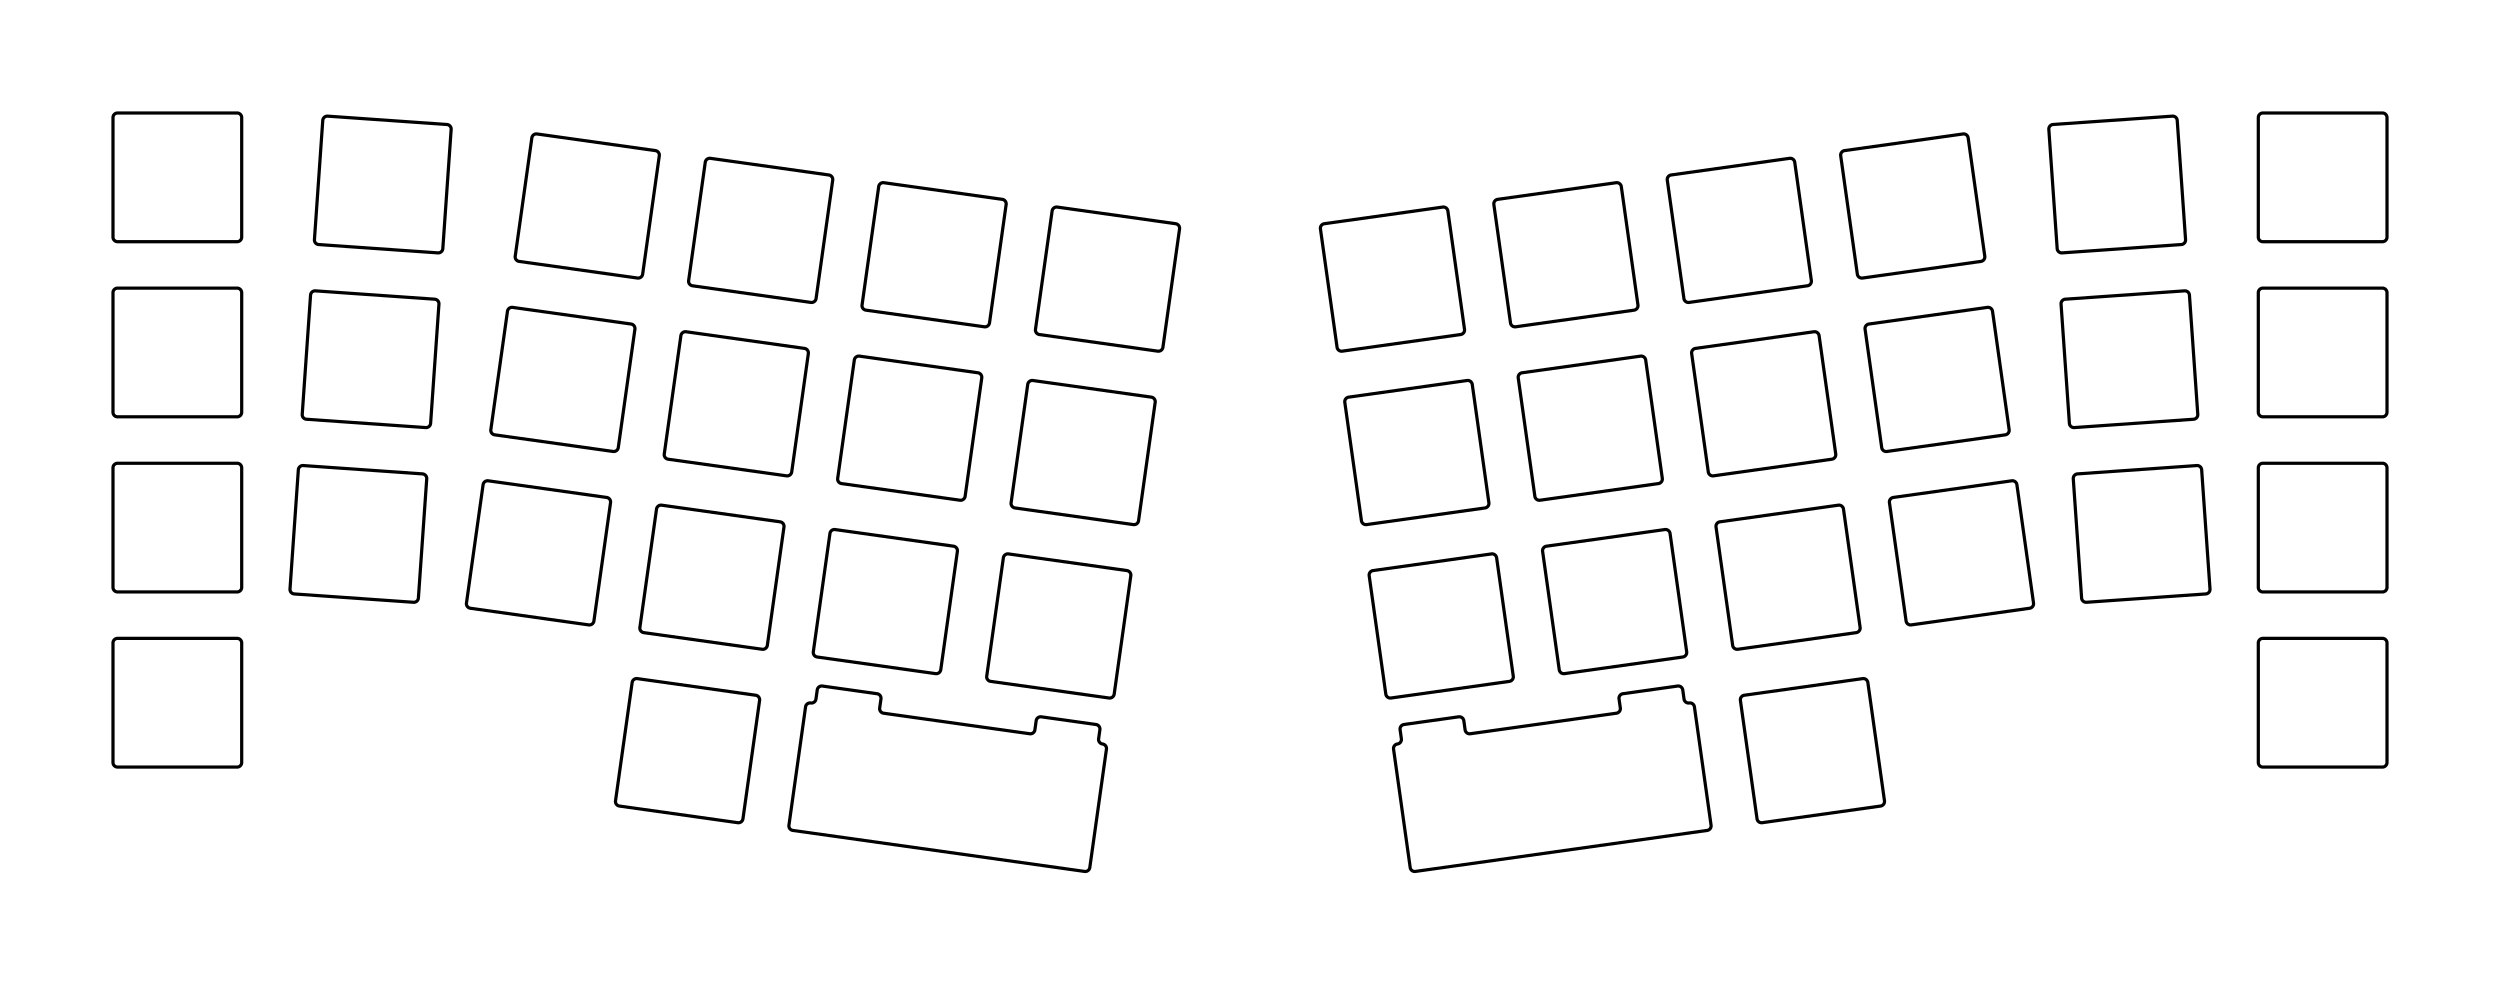 <?xml version="1.0"?>
<!DOCTYPE svg PUBLIC "-//W3C//DTD SVG 1.1//EN" "http://www.w3.org/Graphics/SVG/1.1/DTD/svg11.dtd">
<svg width="271.945mm" height="107.426mm" viewBox="0 0 271.945 107.426" xmlns="http://www.w3.org/2000/svg" version="1.1">

<g id="Sketch059" transform="translate(19.291,76.441) scale(1,-1)">
<path id="Sketch059_w0000"  d="M 184.014 41.195 A 0.5 0.5 0 0 1 183.588 40.63L 185.397 27.756 A 0.5 0.5 0 0 1 185.962 27.331L 198.836 29.14 A 0.5 0.5 0 0 1 199.261 29.705L 197.452 42.578 A 0.5 0.5 0 0 1 196.887 43.004L 184.014 41.195 " stroke="#000000" stroke-width="0.35 px" style="stroke-width:0.35;stroke-miterlimit:4;stroke-dasharray:none;fill:none;fill-rule: evenodd "/>
<path id="Sketch059_w0001"  d="M 186.665 22.33 A 0.5 0.5 0 0 1 186.239 21.765L 188.049 8.892 A 0.5 0.5 0 0 1 188.613 8.466L 201.487 10.276 A 0.5 0.5 0 0 1 201.912 10.84L 200.103 23.714 A 0.5 0.5 0 0 1 199.539 24.139L 186.665 22.33 " stroke="#000000" stroke-width="0.35 px" style="stroke-width:0.35;stroke-miterlimit:4;stroke-dasharray:none;fill:none;fill-rule: evenodd "/>
<path id="Sketch059_w0002"  d="M 181.363 60.059 A 0.5 0.5 0 0 1 180.937 59.495L 182.746 46.621 A 0.5 0.5 0 0 1 183.311 46.196L 196.184 48.005 A 0.5 0.5 0 0 1 196.61 48.569L 194.801 61.443 A 0.5 0.5 0 0 1 194.236 61.868L 181.363 60.059 " stroke="#000000" stroke-width="0.35 px" style="stroke-width:0.35;stroke-miterlimit:4;stroke-dasharray:none;fill:none;fill-rule: evenodd "/>
<path id="Sketch059_w0003"  d="M 165.149 38.543 A 0.5 0.5 0 0 1 164.724 37.979L 166.533 25.105 A 0.5 0.5 0 0 1 167.098 24.68L 179.971 26.489 A 0.5 0.5 0 0 1 180.397 27.054L 178.587 39.927 A 0.5 0.5 0 0 1 178.023 40.353L 165.149 38.543 " stroke="#000000" stroke-width="0.35 px" style="stroke-width:0.35;stroke-miterlimit:4;stroke-dasharray:none;fill:none;fill-rule: evenodd "/>
<path id="Sketch059_w0004"  d="M 167.8 19.679 A 0.5 0.5 0 0 1 167.375 19.114L 169.184 6.241 A 0.5 0.5 0 0 1 169.749 5.815L 182.622 7.624 A 0.5 0.5 0 0 1 183.048 8.189L 181.239 21.063 A 0.5 0.5 0 0 1 180.674 21.488L 167.8 19.679 " stroke="#000000" stroke-width="0.35 px" style="stroke-width:0.35;stroke-miterlimit:4;stroke-dasharray:none;fill:none;fill-rule: evenodd "/>
<path id="Sketch059_w0005"  d="M 162.498 57.408 A 0.5 0.5 0 0 1 162.072 56.843L 163.882 43.97 A 0.5 0.5 0 0 1 164.446 43.544L 177.32 45.354 A 0.5 0.5 0 0 1 177.745 45.918L 175.936 58.792 A 0.5 0.5 0 0 1 175.371 59.217L 162.498 57.408 " stroke="#000000" stroke-width="0.35 px" style="stroke-width:0.35;stroke-miterlimit:4;stroke-dasharray:none;fill:none;fill-rule: evenodd "/>
<path id="Sketch059_w0006"  d="M 127.42 33.241 A 0.5 0.5 0 0 1 126.994 32.676L 128.804 19.803 A 0.5 0.5 0 0 1 129.368 19.377L 142.242 21.186 A 0.5 0.5 0 0 1 142.667 21.751L 140.858 34.625 A 0.5 0.5 0 0 1 140.293 35.05L 127.42 33.241 " stroke="#000000" stroke-width="0.35 px" style="stroke-width:0.35;stroke-miterlimit:4;stroke-dasharray:none;fill:none;fill-rule: evenodd "/>
<path id="Sketch059_w0007"  d="M 130.071 14.376 A 0.5 0.5 0 0 1 129.646 13.812L 131.455 0.938 A 0.5 0.5 0 0 1 132.02 0.513L 144.893 2.322 A 0.5 0.5 0 0 1 145.319 2.887L 143.509 15.76 A 0.5 0.5 0 0 1 142.945 16.186L 130.071 14.376 " stroke="#000000" stroke-width="0.35 px" style="stroke-width:0.35;stroke-miterlimit:4;stroke-dasharray:none;fill:none;fill-rule: evenodd "/>
<path id="Sketch059_w0008"  d="M 124.769 52.106 A 0.5 0.5 0 0 1 124.343 51.541L 126.152 38.667 A 0.5 0.5 0 0 1 126.717 38.242L 139.591 40.051 A 0.5 0.5 0 0 1 140.016 40.616L 138.207 53.489 A 0.5 0.5 0 0 1 137.642 53.915L 124.769 52.106 " stroke="#000000" stroke-width="0.35 px" style="stroke-width:0.35;stroke-miterlimit:4;stroke-dasharray:none;fill:none;fill-rule: evenodd "/>
<path id="Sketch059_w0009"  d="M 146.285 35.892 A 0.5 0.5 0 0 1 145.859 35.328L 147.668 22.454 A 0.5 0.5 0 0 1 148.233 22.028L 161.106 23.838 A 0.5 0.5 0 0 1 161.532 24.402L 159.723 37.276 A 0.5 0.5 0 0 1 159.158 37.701L 146.285 35.892 " stroke="#000000" stroke-width="0.35 px" style="stroke-width:0.35;stroke-miterlimit:4;stroke-dasharray:none;fill:none;fill-rule: evenodd "/>
<path id="Sketch059_w0010"  d="M 148.936 17.028 A 0.5 0.5 0 0 1 148.51 16.463L 150.32 3.589 A 0.5 0.5 0 0 1 150.884 3.164L 163.758 4.973 A 0.5 0.5 0 0 1 164.183 5.538L 162.374 18.411 A 0.5 0.5 0 0 1 161.809 18.837L 148.936 17.028 " stroke="#000000" stroke-width="0.35 px" style="stroke-width:0.35;stroke-miterlimit:4;stroke-dasharray:none;fill:none;fill-rule: evenodd "/>
<path id="Sketch059_w0011"  d="M 143.633 54.757 A 0.5 0.5 0 0 1 143.208 54.192L 145.017 41.319 A 0.5 0.5 0 0 1 145.582 40.893L 158.455 42.702 A 0.5 0.5 0 0 1 158.881 43.267L 157.072 56.14 A 0.5 0.5 0 0 1 156.507 56.566L 143.633 54.757 " stroke="#000000" stroke-width="0.35 px" style="stroke-width:0.35;stroke-miterlimit:4;stroke-dasharray:none;fill:none;fill-rule: evenodd "/>
<path id="Sketch059_w0012"  d="M 183.89 2.198 A 0.5 0.5 0 0 1 183.325 2.623L 170.452 0.814 A 0.5 0.5 0 0 1 170.026 0.249L 171.835 -12.624 A 0.5 0.5 0 0 1 172.4 -13.05L 185.274 -11.24 A 0.5 0.5 0 0 1 185.699 -10.676L 183.89 2.198 " stroke="#000000" stroke-width="0.35 px" style="stroke-width:0.35;stroke-miterlimit:4;stroke-dasharray:none;fill:none;fill-rule: evenodd "/>
<path id="Sketch059_w0013"  d="M 165.025 -0.453 A 0.5 0.5 0 0 1 164.461 -0.028A 0.5 0.5 0 0 0 163.896 0.398L 163.757 1.388 A 0.5 0.5 0 0 1 163.192 1.814L 157.25 0.979 A 0.5 0.5 0 0 1 156.825 0.414L 156.964 -0.576 A 0.5 0.5 0 0 0 156.538 -1.141L 140.645 -3.375 A 0.5 0.5 0 0 0 140.08 -2.949L 139.941 -1.959 A 0.5 0.5 0 0 1 139.376 -1.534L 133.434 -2.369 A 0.5 0.5 0 0 1 133.009 -2.933L 133.148 -3.924 A 0.5 0.5 0 0 0 132.722 -4.488A 0.5 0.5 0 0 1 132.297 -5.053L 134.106 -17.926 A 0.5 0.5 0 0 1 134.671 -18.352L 166.409 -13.892 A 0.5 0.5 0 0 1 166.835 -13.327L 165.025 -0.453 " stroke="#000000" stroke-width="0.35 px" style="stroke-width:0.35;stroke-miterlimit:4;stroke-dasharray:none;fill:none;fill-rule: evenodd "/>
<path id="Sketch059_w0014"  d="M 15.024 44.802 A 0.5 0.5 0 0 1 14.491 44.338L 13.584 31.37 A 0.5 0.5 0 0 1 14.048 30.836L 27.016 29.93 A 0.5 0.5 0 0 1 27.55 30.393L 28.456 43.362 A 0.5 0.5 0 0 1 27.993 43.895L 15.024 44.802 " stroke="#000000" stroke-width="0.35 px" style="stroke-width:0.35;stroke-miterlimit:4;stroke-dasharray:none;fill:none;fill-rule: evenodd "/>
<path id="Sketch059_w0015"  d="M 13.695 25.799 A 0.5 0.5 0 0 1 13.162 25.335L 12.255 12.366 A 0.5 0.5 0 0 1 12.719 11.833L 25.687 10.926 A 0.5 0.5 0 0 1 26.221 11.39L 27.128 24.358 A 0.5 0.5 0 0 1 26.664 24.892L 13.695 25.799 " stroke="#000000" stroke-width="0.35 px" style="stroke-width:0.35;stroke-miterlimit:4;stroke-dasharray:none;fill:none;fill-rule: evenodd "/>
<path id="Sketch059_w0016"  d="M 16.353 63.806 A 0.5 0.5 0 0 1 15.819 63.342L 14.913 50.374 A 0.5 0.5 0 0 1 15.377 49.84L 28.345 48.933 A 0.5 0.5 0 0 1 28.878 49.397L 29.785 62.365 A 0.5 0.5 0 0 1 29.321 62.899L 16.353 63.806 " stroke="#000000" stroke-width="0.35 px" style="stroke-width:0.35;stroke-miterlimit:4;stroke-dasharray:none;fill:none;fill-rule: evenodd "/>
<path id="Sketch059_w0017"  d="M 205.37 43.895 A 0.5 0.5 0 0 1 204.906 43.362L 205.813 30.394 A 0.5 0.5 0 0 1 206.347 29.93L 219.315 30.836 A 0.5 0.5 0 0 1 219.779 31.37L 218.872 44.338 A 0.5 0.5 0 0 1 218.338 44.802L 205.37 43.895 " stroke="#000000" stroke-width="0.35 px" style="stroke-width:0.35;stroke-miterlimit:4;stroke-dasharray:none;fill:none;fill-rule: evenodd "/>
<path id="Sketch059_w0018"  d="M 206.699 24.892 A 0.5 0.5 0 0 1 206.235 24.358L 207.142 11.39 A 0.5 0.5 0 0 1 207.675 10.926L 220.644 11.833 A 0.5 0.5 0 0 1 221.108 12.367L 220.201 25.335 A 0.5 0.5 0 0 1 219.667 25.799L 206.699 24.892 " stroke="#000000" stroke-width="0.35 px" style="stroke-width:0.35;stroke-miterlimit:4;stroke-dasharray:none;fill:none;fill-rule: evenodd "/>
<path id="Sketch059_w0019"  d="M 204.041 62.899 A 0.5 0.5 0 0 1 203.577 62.365L 204.484 49.397 A 0.5 0.5 0 0 1 205.018 48.933L 217.986 49.84 A 0.5 0.5 0 0 1 218.45 50.374L 217.543 63.342 A 0.5 0.5 0 0 1 217.009 63.806L 204.041 62.899 " stroke="#000000" stroke-width="0.35 px" style="stroke-width:0.35;stroke-miterlimit:4;stroke-dasharray:none;fill:none;fill-rule: evenodd "/>
<path id="Sketch059_w0020"  d="M 226.863 7 A 0.5 0.5 0 0 1 226.363 6.5L 226.363 -6.5 A 0.5 0.5 0 0 1 226.863 -7L 239.863 -7 A 0.5 0.5 0 0 1 240.363 -6.5L 240.363 6.5 A 0.5 0.5 0 0 1 239.863 7L 226.863 7 " stroke="#000000" stroke-width="0.35 px" style="stroke-width:0.35;stroke-miterlimit:4;stroke-dasharray:none;fill:none;fill-rule: evenodd "/>
<path id="Sketch059_w0021"  d="M 226.863 26.05 A 0.5 0.5 0 0 1 226.363 25.55L 226.363 12.55 A 0.5 0.5 0 0 1 226.863 12.05L 239.863 12.05 A 0.5 0.5 0 0 1 240.363 12.55L 240.363 25.55 A 0.5 0.5 0 0 1 239.863 26.05L 226.863 26.05 " stroke="#000000" stroke-width="0.35 px" style="stroke-width:0.35;stroke-miterlimit:4;stroke-dasharray:none;fill:none;fill-rule: evenodd "/>
<path id="Sketch059_w0022"  d="M 226.863 45.1 A 0.5 0.5 0 0 1 226.363 44.6L 226.363 31.6 A 0.5 0.5 0 0 1 226.863 31.1L 239.863 31.1 A 0.5 0.5 0 0 1 240.363 31.6L 240.363 44.6 A 0.5 0.5 0 0 1 239.863 45.1L 226.863 45.1 " stroke="#000000" stroke-width="0.35 px" style="stroke-width:0.35;stroke-miterlimit:4;stroke-dasharray:none;fill:none;fill-rule: evenodd "/>
<path id="Sketch059_w0023"  d="M 226.863 64.15 A 0.5 0.5 0 0 1 226.363 63.65L 226.363 50.65 A 0.5 0.5 0 0 1 226.863 50.15L 239.863 50.15 A 0.5 0.5 0 0 1 240.363 50.65L 240.363 63.65 A 0.5 0.5 0 0 1 239.863 64.15L 226.863 64.15 " stroke="#000000" stroke-width="0.35 px" style="stroke-width:0.35;stroke-miterlimit:4;stroke-dasharray:none;fill:none;fill-rule: evenodd "/>
<path id="Sketch059_w0024"  d="M -6.5 7.0 A 0.5 0.5 0 0 1 -7 6.5L -7.0 -6.5 A 0.5 0.5 0 0 1 -6.5 -7L 6.5 -7 A 0.5 0.5 0 0 1 7 -6.5L 7 6.5 A 0.5 0.5 0 0 1 6.5 7L -6.5 7.0 " stroke="#000000" stroke-width="0.35 px" style="stroke-width:0.35;stroke-miterlimit:4;stroke-dasharray:none;fill:none;fill-rule: evenodd "/>
<path id="Sketch059_w0025"  d="M -6.5 26.05 A 0.5 0.5 0 0 1 -7 25.55L -7.0 12.55 A 0.5 0.5 0 0 1 -6.5 12.05L 6.5 12.05 A 0.5 0.5 0 0 1 7 12.55L 7 25.55 A 0.5 0.5 0 0 1 6.5 26.05L -6.5 26.05 " stroke="#000000" stroke-width="0.35 px" style="stroke-width:0.35;stroke-miterlimit:4;stroke-dasharray:none;fill:none;fill-rule: evenodd "/>
<path id="Sketch059_w0026"  d="M -6.5 45.1 A 0.5 0.5 0 0 1 -7 44.6L -7 31.6 A 0.5 0.5 0 0 1 -6.5 31.1L 6.5 31.1 A 0.5 0.5 0 0 1 7 31.6L 7 44.6 A 0.5 0.5 0 0 1 6.5 45.1L -6.5 45.1 " stroke="#000000" stroke-width="0.35 px" style="stroke-width:0.35;stroke-miterlimit:4;stroke-dasharray:none;fill:none;fill-rule: evenodd "/>
<path id="Sketch059_w0027"  d="M -6.5 64.15 A 0.5 0.5 0 0 1 -7 63.65L -7 50.65 A 0.5 0.5 0 0 1 -6.5 50.15L 6.5 50.15 A 0.5 0.5 0 0 1 7 50.65L 7 63.65 A 0.5 0.5 0 0 1 6.5 64.15L -6.5 64.15 " stroke="#000000" stroke-width="0.35 px" style="stroke-width:0.35;stroke-miterlimit:4;stroke-dasharray:none;fill:none;fill-rule: evenodd "/>
<path id="Sketch059_w0028"  d="M 74.204 37.701 A 0.5 0.5 0 0 1 73.64 37.276L 71.83 24.402 A 0.5 0.5 0 0 1 72.256 23.838L 85.13 22.028 A 0.5 0.5 0 0 1 85.694 22.454L 87.503 35.327 A 0.5 0.5 0 0 1 87.078 35.892L 74.204 37.701 " stroke="#000000" stroke-width="0.35 px" style="stroke-width:0.35;stroke-miterlimit:4;stroke-dasharray:none;fill:none;fill-rule: evenodd "/>
<path id="Sketch059_w0029"  d="M 71.553 18.837 A 0.5 0.5 0 0 1 70.989 18.411L 69.179 5.538 A 0.5 0.5 0 0 1 69.605 4.973L 82.478 3.164 A 0.5 0.5 0 0 1 83.043 3.589L 84.852 16.463 A 0.5 0.5 0 0 1 84.427 17.028L 71.553 18.837 " stroke="#000000" stroke-width="0.35 px" style="stroke-width:0.35;stroke-miterlimit:4;stroke-dasharray:none;fill:none;fill-rule: evenodd "/>
<path id="Sketch059_w0030"  d="M 76.856 56.566 A 0.5 0.5 0 0 1 76.291 56.141L 74.482 43.267 A 0.5 0.5 0 0 1 74.907 42.702L 87.781 40.893 A 0.5 0.5 0 0 1 88.346 41.319L 90.155 54.192 A 0.5 0.5 0 0 1 89.729 54.757L 76.856 56.566 " stroke="#000000" stroke-width="0.35 px" style="stroke-width:0.35;stroke-miterlimit:4;stroke-dasharray:none;fill:none;fill-rule: evenodd "/>
<path id="Sketch059_w0031"  d="M 55.34 40.353 A 0.5 0.5 0 0 1 54.775 39.927L 52.966 27.054 A 0.5 0.5 0 0 1 53.391 26.489L 66.265 24.68 A 0.5 0.5 0 0 1 66.83 25.105L 68.639 37.979 A 0.5 0.5 0 0 1 68.213 38.543L 55.34 40.353 " stroke="#000000" stroke-width="0.35 px" style="stroke-width:0.35;stroke-miterlimit:4;stroke-dasharray:none;fill:none;fill-rule: evenodd "/>
<path id="Sketch059_w0032"  d="M 52.689 21.488 A 0.5 0.5 0 0 1 52.124 21.062L 50.315 8.189 A 0.5 0.5 0 0 1 50.74 7.624L 63.614 5.815 A 0.5 0.5 0 0 1 64.178 6.241L 65.988 19.114 A 0.5 0.5 0 0 1 65.562 19.679L 52.689 21.488 " stroke="#000000" stroke-width="0.35 px" style="stroke-width:0.35;stroke-miterlimit:4;stroke-dasharray:none;fill:none;fill-rule: evenodd "/>
<path id="Sketch059_w0033"  d="M 57.991 59.217 A 0.5 0.5 0 0 1 57.426 58.792L 55.617 45.918 A 0.5 0.5 0 0 1 56.043 45.353L 68.916 43.544 A 0.5 0.5 0 0 1 69.481 43.97L 71.29 56.843 A 0.5 0.5 0 0 1 70.865 57.408L 57.991 59.217 " stroke="#000000" stroke-width="0.35 px" style="stroke-width:0.35;stroke-miterlimit:4;stroke-dasharray:none;fill:none;fill-rule: evenodd "/>
<path id="Sketch059_w0034"  d="M 93.069 35.05 A 0.5 0.5 0 0 1 92.504 34.625L 90.695 21.751 A 0.5 0.5 0 0 1 91.121 21.186L 103.994 19.377 A 0.5 0.5 0 0 1 104.559 19.803L 106.368 32.676 A 0.5 0.5 0 0 1 105.943 33.241L 93.069 35.05 " stroke="#000000" stroke-width="0.35 px" style="stroke-width:0.35;stroke-miterlimit:4;stroke-dasharray:none;fill:none;fill-rule: evenodd "/>
<path id="Sketch059_w0035"  d="M 90.418 16.186 A 0.5 0.5 0 0 1 89.853 15.76L 88.044 2.887 A 0.5 0.5 0 0 1 88.469 2.322L 101.343 0.513 A 0.5 0.5 0 0 1 101.908 0.938L 103.717 13.812 A 0.5 0.5 0 0 1 103.291 14.376L 90.418 16.186 " stroke="#000000" stroke-width="0.35 px" style="stroke-width:0.35;stroke-miterlimit:4;stroke-dasharray:none;fill:none;fill-rule: evenodd "/>
<path id="Sketch059_w0036"  d="M 95.72 53.915 A 0.5 0.5 0 0 1 95.156 53.489L 93.346 40.616 A 0.5 0.5 0 0 1 93.772 40.051L 106.645 38.242 A 0.5 0.5 0 0 1 107.21 38.667L 109.019 51.541 A 0.5 0.5 0 0 1 108.594 52.105L 95.72 53.915 " stroke="#000000" stroke-width="0.35 px" style="stroke-width:0.35;stroke-miterlimit:4;stroke-dasharray:none;fill:none;fill-rule: evenodd "/>
<path id="Sketch059_w0037"  d="M 36.475 43.004 A 0.5 0.5 0 0 1 35.91 42.578L 34.101 29.705 A 0.5 0.5 0 0 1 34.527 29.14L 47.4 27.331 A 0.5 0.5 0 0 1 47.965 27.756L 49.774 40.63 A 0.5 0.5 0 0 1 49.349 41.195L 36.475 43.004 " stroke="#000000" stroke-width="0.35 px" style="stroke-width:0.35;stroke-miterlimit:4;stroke-dasharray:none;fill:none;fill-rule: evenodd "/>
<path id="Sketch059_w0038"  d="M 33.824 24.139 A 0.5 0.5 0 0 1 33.259 23.714L 31.45 10.84 A 0.5 0.5 0 0 1 31.876 10.276L 44.749 8.466 A 0.5 0.5 0 0 1 45.314 8.892L 47.123 21.765 A 0.5 0.5 0 0 1 46.697 22.33L 33.824 24.139 " stroke="#000000" stroke-width="0.35 px" style="stroke-width:0.35;stroke-miterlimit:4;stroke-dasharray:none;fill:none;fill-rule: evenodd "/>
<path id="Sketch059_w0039"  d="M 39.126 61.869 A 0.5 0.5 0 0 1 38.562 61.443L 36.753 48.57 A 0.5 0.5 0 0 1 37.178 48.005L 50.052 46.196 A 0.5 0.5 0 0 1 50.616 46.621L 52.426 59.495 A 0.5 0.5 0 0 1 52 60.059L 39.126 61.869 " stroke="#000000" stroke-width="0.35 px" style="stroke-width:0.35;stroke-miterlimit:4;stroke-dasharray:none;fill:none;fill-rule: evenodd "/>
<path id="Sketch059_w0040"  d="M 63.336 0.249 A 0.5 0.5 0 0 1 62.911 0.814L 50.037 2.623 A 0.5 0.5 0 0 1 49.473 2.198L 47.663 -10.676 A 0.5 0.5 0 0 1 48.089 -11.24L 60.962 -13.05 A 0.5 0.5 0 0 1 61.527 -12.624L 63.336 0.249 " stroke="#000000" stroke-width="0.35 px" style="stroke-width:0.35;stroke-miterlimit:4;stroke-dasharray:none;fill:none;fill-rule: evenodd "/>
<path id="Sketch059_w0041"  d="M 101.066 -5.053 A 0.5 0.5 0 0 1 100.64 -4.488A 0.5 0.5 0 0 0 100.215 -3.924L 100.354 -2.933 A 0.5 0.5 0 0 1 99.928 -2.369L 93.987 -1.534 A 0.5 0.5 0 0 1 93.422 -1.959L 93.283 -2.949 A 0.5 0.5 0 0 0 92.718 -3.375L 76.824 -1.141 A 0.5 0.5 0 0 0 76.399 -0.576L 76.538 0.414 A 0.5 0.5 0 0 1 76.112 0.979L 70.171 1.814 A 0.5 0.5 0 0 1 69.606 1.388L 69.467 0.398 A 0.5 0.5 0 0 0 68.902 -0.028A 0.5 0.5 0 0 1 68.337 -0.453L 66.528 -13.327 A 0.5 0.5 0 0 1 66.954 -13.892L 98.692 -18.352 A 0.5 0.5 0 0 1 99.256 -17.927L 101.066 -5.053 " stroke="#000000" stroke-width="0.35 px" style="stroke-width:0.35;stroke-miterlimit:4;stroke-dasharray:none;fill:none;fill-rule: evenodd "/>
<title>b'Switches001'</title>
</g>
</svg>